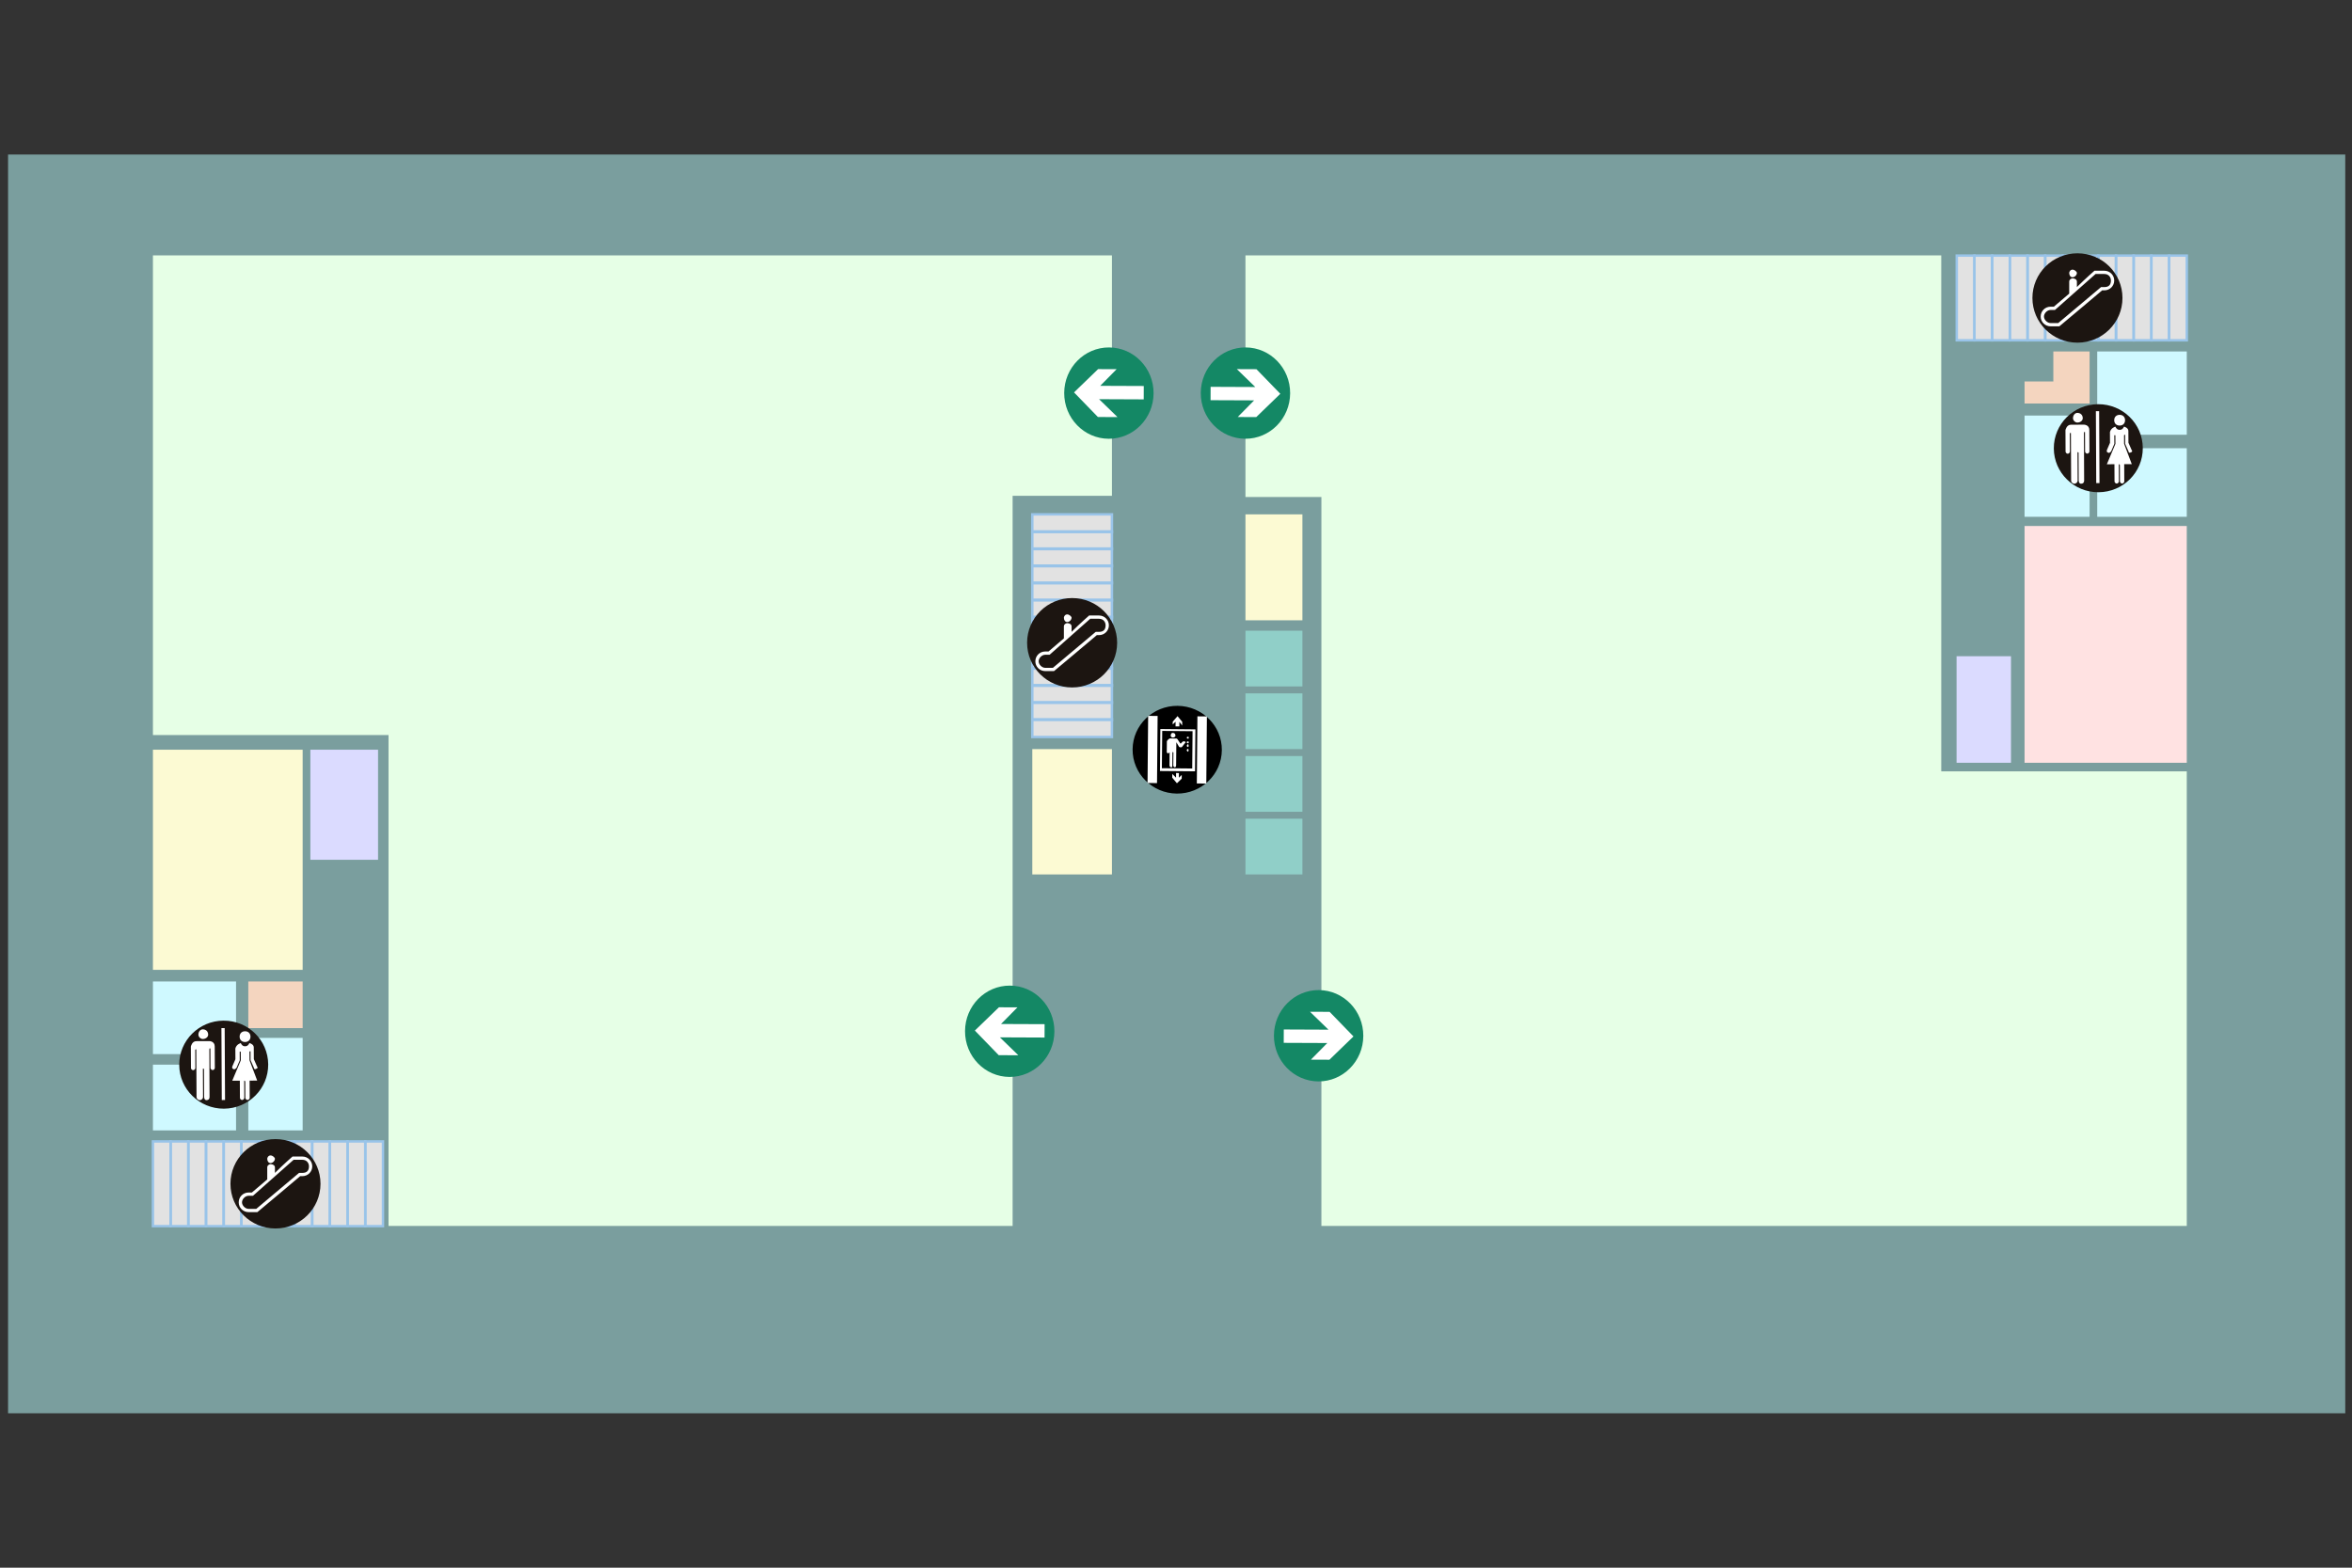 <?xml version="1.0" encoding="utf-8"?>
<!-- Generator: Adobe Illustrator 17.0.0, SVG Export Plug-In . SVG Version: 6.00 Build 0)  -->
<!DOCTYPE svg PUBLIC "-//W3C//DTD SVG 1.1//EN" "http://www.w3.org/Graphics/SVG/1.1/DTD/svg11.dtd">
<svg version="1.1" id="图层_1" xmlns="http://www.w3.org/2000/svg" xmlns:xlink="http://www.w3.org/1999/xlink" x="0px" y="0px"
	 width="1920px" height="1280px" viewBox="0 0 1920 1280" enable-background="new 0 0 1920 1280" xml:space="preserve">
<rect x="0" y="0" width="1920" height="1280" fill="#333333" stroke="none"/>
<rect x="6.581" y="126.171" opacity="0.7" fill="#99CCCC" enable-background="new    " width="1907.912" height="1027.751"/>
<rect x="124.846" y="801.364" fill="#CFF9FF" width="67.85" height="59.299"/>
<rect x="202.694" y="801.364" fill="#F4D5BF" width="44.372" height="38.076"/>
<rect x="202.694" y="847.434" fill="#CFF9FF" width="44.372" height="75.529"/>
<rect x="124.846" y="869.281" fill="#CFF9FF" width="67.85" height="53.682"/>
<rect x="124.845" y="931.963" fill="#E2E2E2" width="187.002" height="69.168"/>
<rect x="1597.345" y="208.685" fill="#E2E2E2" width="187.779" height="69.168"/>
<rect x="1712.027" y="286.963" fill="#CFF9FF" width="73.098" height="68"/>
<rect x="1712.027" y="365.963" fill="#CFF9FF" width="73.098" height="56"/>
<rect x="1652.694" y="339.296" fill="#CFF9FF" width="53.098" height="82.667"/>
<polygon fill="#F4D5BF" points="1676.194,286.963 1676.194,311.463 1652.694,311.463 1652.694,329.463 1705.792,329.463 
	1705.792,318.463 1705.792,311.463 1705.792,286.963 "/>
<rect x="842.694" y="419.963" fill="#E2E2E2" width="65.015" height="181.781"/>
<rect x="1016.694" y="514.963" fill="#90CFC8" width="46.5" height="45.5"/>
<rect x="1016.694" y="419.963" fill="#FCFAD3" width="46.5" height="86.5"/>
<rect x="1016.694" y="566.13" fill="#90CFC8" width="46.5" height="45.5"/>
<rect x="1016.694" y="617.296" fill="#90CFC8" width="46.5" height="45.5"/>
<rect x="1016.694" y="668.463" fill="#90CFC8" width="46.5" height="45.5"/>
<rect x="842.694" y="611.63" fill="#FCFAD3" width="65.015" height="102.333"/>
<rect x="1597.346" y="208.685" fill="none" stroke="#99C4E9" stroke-width="2" stroke-miterlimit="10" width="14.445" height="69.168"/>
<rect x="1611.79" y="208.685" fill="none" stroke="#99C4E9" stroke-width="2" stroke-miterlimit="10" width="14.445" height="69.168"/>
<rect x="1626.235" y="208.685" fill="none" stroke="#99C4E9" stroke-width="2" stroke-miterlimit="10" width="14.445" height="69.168"/>
<rect x="1640.679" y="208.685" fill="none" stroke="#99C4E9" stroke-width="2" stroke-miterlimit="10" width="14.445" height="69.168"/>
<rect x="1655.124" y="208.685" fill="none" stroke="#99C4E9" stroke-width="2" stroke-miterlimit="10" width="14.445" height="69.168"/>
<rect x="1669.568" y="208.685" fill="none" stroke="#99C4E9" stroke-width="2" stroke-miterlimit="10" width="14.445" height="69.168"/>
<rect x="1684.013" y="208.685" fill="none" stroke="#99C4E9" stroke-width="2" stroke-miterlimit="10" width="14.445" height="69.168"/>
<rect x="1698.458" y="208.685" fill="none" stroke="#99C4E9" stroke-width="2" stroke-miterlimit="10" width="14.445" height="69.168"/>
<rect x="1712.902" y="208.685" fill="none" stroke="#99C4E9" stroke-width="2" stroke-miterlimit="10" width="14.445" height="69.168"/>
<rect x="1727.347" y="208.685" fill="none" stroke="#99C4E9" stroke-width="2" stroke-miterlimit="10" width="14.445" height="69.168"/>
<rect x="1741.791" y="208.685" fill="none" stroke="#99C4E9" stroke-width="2" stroke-miterlimit="10" width="14.445" height="69.168"/>
<rect x="1756.236" y="208.685" fill="none" stroke="#99C4E9" stroke-width="2" stroke-miterlimit="10" width="14.445" height="69.168"/>
<rect x="1770.68" y="208.685" fill="none" stroke="#99C4E9" stroke-width="2" stroke-miterlimit="10" width="14.445" height="69.168"/>
<rect x="124.845" y="931.963" fill="none" stroke="#99C4E9" stroke-width="2" stroke-miterlimit="10" width="14.445" height="69.168"/>
<rect x="139.29" y="931.963" fill="none" stroke="#99C4E9" stroke-width="2" stroke-miterlimit="10" width="14.445" height="69.168"/>
<rect x="153.735" y="931.963" fill="none" stroke="#99C4E9" stroke-width="2" stroke-miterlimit="10" width="14.445" height="69.168"/>
<rect x="168.179" y="931.963" fill="none" stroke="#99C4E9" stroke-width="2" stroke-miterlimit="10" width="14.445" height="69.168"/>
<rect x="182.624" y="931.963" fill="none" stroke="#99C4E9" stroke-width="2" stroke-miterlimit="10" width="14.445" height="69.168"/>
<rect x="197.068" y="931.963" fill="none" stroke="#99C4E9" stroke-width="2" stroke-miterlimit="10" width="14.445" height="69.168"/>
<rect x="211.513" y="931.963" fill="none" stroke="#99C4E9" stroke-width="2" stroke-miterlimit="10" width="14.445" height="69.168"/>
<rect x="225.957" y="931.963" fill="none" stroke="#99C4E9" stroke-width="2" stroke-miterlimit="10" width="14.445" height="69.168"/>
<rect x="240.402" y="931.963" fill="none" stroke="#99C4E9" stroke-width="2" stroke-miterlimit="10" width="14.445" height="69.168"/>
<rect x="254.847" y="931.963" fill="none" stroke="#99C4E9" stroke-width="2" stroke-miterlimit="10" width="14.445" height="69.168"/>
<rect x="269.291" y="931.963" fill="none" stroke="#99C4E9" stroke-width="2" stroke-miterlimit="10" width="14.445" height="69.168"/>
<rect x="283.736" y="931.963" fill="none" stroke="#99C4E9" stroke-width="2" stroke-miterlimit="10" width="14.445" height="69.168"/>
<rect x="298.18" y="931.963" fill="none" stroke="#99C4E9" stroke-width="2" stroke-miterlimit="10" width="14.445" height="69.168"/>
<rect x="842.694" y="419.963" fill="none" stroke="#99C4E9" stroke-width="2" stroke-miterlimit="10" width="65.015" height="14.445"/>
<rect x="842.694" y="433.908" fill="none" stroke="#99C4E9" stroke-width="2" stroke-miterlimit="10" width="65.015" height="14.445"/>
<rect x="842.694" y="447.853" fill="none" stroke="#99C4E9" stroke-width="2" stroke-miterlimit="10" width="65.015" height="14.445"/>
<rect x="842.694" y="461.797" fill="none" stroke="#99C4E9" stroke-width="2" stroke-miterlimit="10" width="65.015" height="14.445"/>
<rect x="842.694" y="475.742" fill="none" stroke="#99C4E9" stroke-width="2" stroke-miterlimit="10" width="65.015" height="14.445"/>
<rect x="842.694" y="489.687" fill="none" stroke="#99C4E9" stroke-width="2" stroke-miterlimit="10" width="65.015" height="14.445"/>
<rect x="842.694" y="503.632" fill="none" stroke="#99C4E9" stroke-width="2" stroke-miterlimit="10" width="65.015" height="14.445"/>
<rect x="842.694" y="517.576" fill="none" stroke="#99C4E9" stroke-width="2" stroke-miterlimit="10" width="65.015" height="14.445"/>
<rect x="842.694" y="531.521" fill="none" stroke="#99C4E9" stroke-width="2" stroke-miterlimit="10" width="65.015" height="14.445"/>
<rect x="842.694" y="545.466" fill="none" stroke="#99C4E9" stroke-width="2" stroke-miterlimit="10" width="65.015" height="14.445"/>
<rect x="842.694" y="559.411" fill="none" stroke="#99C4E9" stroke-width="2" stroke-miterlimit="10" width="65.015" height="14.445"/>
<rect x="842.694" y="573.355" fill="none" stroke="#99C4E9" stroke-width="2" stroke-miterlimit="10" width="65.015" height="14.445"/>
<rect x="842.694" y="587.3" fill="none" stroke="#99C4E9" stroke-width="2" stroke-miterlimit="10" width="65.015" height="14.445"/>
<polygon fill="#E6FFE6" points="907.709,208.522 818.625,208.522 798.855,208.522 124.846,208.522 124.846,600.157 317.162,600.157 
	317.162,1000.968 826.625,1000.968 826.625,600.157 826.625,582.183 826.625,404.827 907.709,404.827 "/>
<rect x="124.846" y="612.13" fill="#FCFAD3" width="122.22" height="179.736"/>
<rect x="253.356" y="612.13" fill="#DBDBFF" width="55.269" height="89.868"/>
<rect x="1652.694" y="429.467" fill="#FFE2E2" width="132.431" height="193.333"/>
<rect x="1597.194" y="535.8" fill="#DBDBFF" width="44.431" height="87"/>
<polygon fill="#E6FFE6" points="1584.694,629.8 1584.694,405.8 1584.694,208.522 1016.694,208.522 1016.694,405.8 1078.694,405.8 
	1078.694,1000.968 1584.694,1000.968 1785.125,1000.968 1785.125,629.8 "/>
<g>
	<path d="M997.427,612.48c-0.182,19.772-16.633,35.659-36.75,35.468c-20.116-0.191-36.279-16.383-36.104-36.168
		c0.182-19.777,16.633-35.659,36.749-35.468C981.438,576.499,997.609,592.695,997.427,612.48z"/>
	<path fill="#FFFFFF" d="M964.661,635.769l-3.907,3.767l-3.835-4.611l0.038-3.042l3.067,3.071l0.034-3.797l2.321,0.021l-0.038,3.801
		l2.346-2.261L964.661,635.769z M957.335,589.25l3.911-4.53l3.826,4.607l-0.025,3.046l-2.291-3.067l-0.03,3.801l-3.101-0.021
		l0.034-3.809l-2.341,2.257L957.335,589.25z M954.789,614.355c0,0-0.785,0.751-1.557,0.742l-0.768-0.772l0.085-9.134
		c0,0,0.793-1.514,2.346-2.261l5.421,0.055c0,0,0.768,0.009,1.531,1.54l1.523,2.291c0,0,0.759,0.776,0.776,0.013l1.557-1.506
		c0.772,0.004,1.549,0.013,1.549,0.013c0.764,0.772,0.764,0.772-0.017,1.519l-2.346,3.024c0,0-0.776,0.751-2.32-0.021l-2.282-3.831
		l-0.179,19.035c-0.004,0.763-0.789,1.514-0.789,1.514c-0.772-0.004-1.544-0.776-1.531-1.536l0.097-10.66
		c0,0-0.768-0.764-0.776-0.004l-0.093,10.656c-0.013,0.764-0.013,1.532-0.789,1.515c-0.776-0.009-1.544-0.772-1.536-1.536
		l0.178-19.03c0,0,0,0-0.013,0.755L954.789,614.355z M970.281,612.217c-0.004,0.764-0.013,1.519-0.785,1.515
		c0,0-0.764-0.768-0.755-1.532l0.776-0.755C970.294,611.453,970.281,612.217,970.281,612.217L970.281,612.217z M970.311,609.171
		c0,0-0.004,0.763-0.785,0.751l-0.759-0.768c0.004-0.76,0.785-1.515,0.785-1.515C970.324,607.648,970.316,608.412,970.311,609.171
		L970.311,609.171z M970.341,606.13c-0.013,0.755-0.013,0.755-0.781,0.746c0,0-0.772,0-0.764-0.768
		c0.009-0.759,0.777-0.759,0.777-0.759C970.345,605.362,970.345,605.362,970.341,606.13L970.341,606.13z M970.375,602.32
		c0,0.764,0,0.764-0.784,0.755c0,0-0.768-0.013-0.764-0.772s0.781-0.751,0.781-0.751
		C970.383,601.565,970.383,601.565,970.375,602.32L970.375,602.32z M959.549,600.691c0,0.764-0.784,1.519-2.329,1.506
		c-0.772-0.009-1.544-0.781-1.535-1.54c0.012-1.523,0.797-2.278,1.574-2.27C958.803,598.401,959.574,599.173,959.549,600.691
		L959.549,600.691z M974.307,595.503l-27.086-0.259l-0.306,34.268l28.626,0.258l0.31-34.255L974.307,595.503z M973.518,597.018
		c-0.013,2.287-0.259,28.935-0.276,30.454c-2.325-0.03-22.437-0.212-24.766-0.237c0.017-1.519,0.263-28.168,0.28-30.45
		C951.073,596.814,971.198,596.996,973.518,597.018L973.518,597.018z M984.734,639.757l-7.733-0.072l0.492-54.808l7.738,0.068
		L984.734,639.757z M944.507,639.383l-7.733-0.072l0.488-54.812l7.737,0.063L944.507,639.383z"/>
</g>
<g>
	<path fill="#1C1511" d="M1749.222,365.781c0.098,19.849-16.077,36.02-36.138,36.121c-20.057,0.098-36.397-15.916-36.499-35.761
		c-0.093-19.849,16.086-36.015,36.147-36.117C1732.788,329.918,1749.124,345.932,1749.222,365.781z"/>
	<g>
		<path fill="#FFFFFF" d="M1734.748,343.064c0.009,2.63-1.752,4.39-4.407,4.403c-2.656,0.008-4.433-1.731-4.45-4.361
			c-0.013-2.63,1.752-4.391,4.407-4.403C1732.949,338.691,1734.731,340.434,1734.748,343.064L1734.748,343.064z"/>
		<path fill="#FFFFFF" d="M1689.713,368.703c0.009,0.878-0.874,1.761-1.76,1.765c-0.883,0-1.777-0.874-1.777-1.748l-0.085-17.528
			c0,0,0.866-4.387,4.403-4.408l10.631-0.051c0,0,4.42-0.021,4.441,4.361l0.089,17.533c0,0.878-0.878,1.752-1.765,1.76
			c-0.886,0.004-1.773-0.87-1.782-1.743l-0.076-15.777c0,0-0.891-0.878-0.878,0.883l0.182,38.569
			c0.013,1.748-0.861,2.626-2.639,2.643c-0.882,0-1.777-0.874-1.782-2.626l-0.11-22.789c0,0-0.891-0.878-0.887,0l0.107,22.793
			c0.012,1.752-1.756,2.639-2.643,2.643c-0.878,0.004-2.656-0.87-2.668-2.617l-0.187-38.565c0,0-0.004-0.878-0.882,0.004
			L1689.713,368.703z"/>
		<path fill="#FFFFFF" d="M1737.437,351.812l0.059,9.647l2.681,6.121c0.891,0.874,0.009,1.756-0.874,1.761
			c-0.887,0.878-1.773,0.009-1.781-0.87l-2.685-6.121l-0.025-7.012c-0.013-0.882-0.895,0-0.895,0l0.038,7.012l6.278,16.621
			l-6.197,0.03l0.072,14.033c0.004,0.874-0.878,1.756-1.765,1.756c-0.882,0.009-1.773-0.861-1.777-1.739l-0.063-13.15
			c-0.009-0.87-0.891-0.87-0.891-0.87l0.063,14.02c0.009,0.878-0.869,1.761-1.76,1.765c-0.887,0.008-1.777-0.87-1.777-1.744
			l-0.068-14.024l-6.202,0.026l7.008-16.685l-0.042-7.012h-0.883l0.038,7.012l-2.626,6.151c-0.882,0.883-1.765,1.761-2.655,0.895
			c-0.882,0.004-0.891-0.878-0.891-1.756l2.626-6.143l-0.043-8.768c0.87-3.512,4.403-4.403,4.403-4.403
			c0.891,1.748,1.786,2.622,3.555,2.613s2.647-0.895,3.529-2.652C1733.887,348.324,1737.429,349.181,1737.437,351.812
			L1737.437,351.812z"/>
		<path fill="#FFFFFF" d="M1700.213,341.478c0.009,1.756-1.76,3.516-4.416,3.533c-1.769,0.009-3.546-1.739-3.555-3.499
			c-0.017-2.618,1.743-4.387,3.516-4.399C1698.414,337.104,1700.196,338.843,1700.213,341.478L1700.213,341.478z"/>
		
			<rect x="1710.936" y="336.222" transform="matrix(1 -0.005 0.005 1 -1.699 8.052)" fill="#FFFFFF" width="2.66" height="58.735"/>
	</g>
</g>
<g>
	<path fill="#1C1511" d="M911.955,524.805c0,20.15-16.455,36.486-36.754,36.486c-20.298,0-36.753-16.336-36.753-36.486
		c0-20.158,16.455-36.499,36.753-36.499C895.5,488.306,911.955,504.646,911.955,524.805z"/>
	<path fill="#FFFFFF" d="M889.09,502.547L889.09,502.547c0,0-7.169,6.231-14.338,13.354v-4.454c0-1.778-1.79-2.668-3.585-2.668
		c-0.895,0-2.685,0.891-2.685,2.668v9.791c-6.27,5.341-12.544,10.682-12.544,10.682c-0.895,0-2.69,0-2.69,0
		c-4.475,0-8.064,3.559-8.064,8.018c0,4.446,3.589,8.005,8.064,8.005h7.169c0,0,34.047-28.482,34.946-29.372
		c0.891,0,1.791,0,1.791,0c4.479,0,8.064-3.559,8.064-8.014c0-4.446-3.585-8.009-8.064-8.009L889.09,502.547L889.09,502.547z
		 M897.155,505.215c3.58,0,5.375,2.668,5.375,5.341c0,3.563-1.794,5.345-5.375,5.345h-2.69l-34.942,29.372c-0.895,0-6.274,0-6.274,0
		c-2.689,0-5.375-2.668-5.375-5.336s2.685-5.345,5.375-5.345h3.585c0,0,32.257-28.481,33.152-29.377
		C890.885,505.215,897.155,505.215,897.155,505.215L897.155,505.215z M874.752,504.324c0,1.786-1.79,3.559-3.585,3.559
		c-1.786,0-2.685-1.773-2.685-3.559c0-0.891,0.899-2.668,2.685-2.668C872.962,501.656,874.752,503.433,874.752,504.324
		L874.752,504.324z"/>
</g>
<g>
	<path fill="#148865" d="M941.696,321.111c-0.089,20.591-16.485,37.216-36.635,37.136c-20.141-0.093-36.41-16.85-36.321-37.432
		c0.085-20.591,16.485-37.216,36.635-37.135C925.521,283.764,941.782,300.524,941.696,321.111z"/>
	<path fill="#FFFFFF" d="M933.696,315.168l-35.561-0.144l13.392-13.583l-15.119-0.063l-19.645,19.013l19.48,20.087l16.01,0.068
		l-15.06-14.619l36.461,0.157L933.696,315.168z"/>
</g>
<g>
	<path fill="#148865" d="M860.739,842.17c-0.089,20.591-16.485,37.216-36.635,37.136c-20.141-0.093-36.41-16.85-36.321-37.432
		c0.085-20.591,16.485-37.216,36.635-37.135C844.564,804.822,860.824,821.583,860.739,842.17z"/>
	<path fill="#FFFFFF" d="M852.738,836.227l-35.561-0.144l13.392-13.583l-15.119-0.063l-19.645,19.013l19.48,20.087l16.009,0.068
		l-15.059-14.619l36.461,0.157L852.738,836.227z"/>
</g>
<g>
	<path fill="#148865" d="M1039.944,845.529c0.089-20.591,16.485-37.216,36.635-37.136c20.141,0.093,36.41,16.85,36.321,37.432
		c-0.085,20.591-16.485,37.216-36.635,37.135C1056.119,882.877,1039.859,866.116,1039.944,845.529z"/>
	<path fill="#FFFFFF" d="M1047.945,851.472l35.561,0.144l-13.392,13.583l15.119,0.063l19.645-19.013l-19.48-20.087l-16.01-0.068
		l15.059,14.619l-36.461-0.157L1047.945,851.472z"/>
</g>
<g>
	<path fill="#148865" d="M980.216,320.815c0.089-20.591,16.485-37.216,36.635-37.136c20.141,0.093,36.41,16.85,36.321,37.432
		c-0.085,20.591-16.485,37.216-36.635,37.135C996.391,358.162,980.131,341.402,980.216,320.815z"/>
	<path fill="#FFFFFF" d="M988.217,326.758l35.561,0.144l-13.392,13.583l15.119,0.063l19.645-19.013l-19.48-20.087l-16.009-0.068
		L1024.72,316l-36.461-0.157L988.217,326.758z"/>
</g>
<g>
	<path fill="#1C1511" d="M218.943,869.099c0.098,19.849-16.077,36.02-36.138,36.121c-20.057,0.098-36.397-15.916-36.499-35.761
		c-0.093-19.849,16.086-36.015,36.147-36.117C202.509,833.236,218.845,849.25,218.943,869.099z"/>
	<g>
		<path fill="#FFFFFF" d="M204.469,846.382c0.009,2.63-1.752,4.39-4.407,4.403c-2.656,0.008-4.433-1.731-4.45-4.361
			c-0.013-2.63,1.752-4.391,4.407-4.403C202.67,842.009,204.452,843.752,204.469,846.382L204.469,846.382z"/>
		<path fill="#FFFFFF" d="M159.434,872.021c0.009,0.878-0.874,1.761-1.76,1.765c-0.883,0-1.778-0.874-1.778-1.748l-0.085-17.528
			c0,0,0.866-4.386,4.403-4.408l10.631-0.051c0,0,4.42-0.021,4.441,4.361l0.089,17.533c0,0.878-0.878,1.752-1.765,1.76
			c-0.887,0.004-1.773-0.87-1.782-1.743l-0.076-15.777c0,0-0.891-0.878-0.878,0.883l0.182,38.569
			c0.013,1.748-0.861,2.626-2.639,2.643c-0.882,0-1.777-0.874-1.782-2.626l-0.11-22.789c0,0-0.891-0.878-0.887,0l0.107,22.793
			c0.012,1.752-1.756,2.639-2.643,2.643c-0.878,0.004-2.656-0.87-2.668-2.617l-0.187-38.565c0,0-0.004-0.878-0.882,0.004
			L159.434,872.021z"/>
		<path fill="#FFFFFF" d="M207.158,855.13l0.059,9.647l2.681,6.121c0.891,0.874,0.009,1.756-0.874,1.761
			c-0.887,0.878-1.773,0.009-1.781-0.87l-2.685-6.121l-0.025-7.012c-0.013-0.882-0.895,0-0.895,0l0.038,7.012l6.278,16.621
			l-6.197,0.03l0.072,14.033c0.004,0.874-0.878,1.756-1.765,1.756c-0.882,0.009-1.773-0.861-1.778-1.739l-0.063-13.15
			c-0.009-0.87-0.891-0.87-0.891-0.87l0.064,14.02c0.009,0.878-0.869,1.761-1.76,1.765c-0.887,0.008-1.778-0.87-1.778-1.744
			l-0.068-14.024l-6.202,0.026l7.008-16.685l-0.042-7.012h-0.883l0.038,7.012l-2.626,6.151c-0.882,0.883-1.764,1.761-2.655,0.895
			c-0.882,0.004-0.891-0.878-0.891-1.756l2.626-6.143l-0.043-8.768c0.87-3.512,4.403-4.403,4.403-4.403
			c0.891,1.748,1.786,2.622,3.555,2.613c1.769-0.009,2.647-0.895,3.529-2.652C203.608,851.642,207.15,852.499,207.158,855.13
			L207.158,855.13z"/>
		<path fill="#FFFFFF" d="M169.934,844.796c0.009,1.756-1.761,3.516-4.416,3.533c-1.769,0.009-3.546-1.739-3.555-3.499
			c-0.017-2.618,1.743-4.386,3.516-4.399C168.135,840.422,169.917,842.161,169.934,844.796L169.934,844.796z"/>
		
			<rect x="180.638" y="839.484" transform="matrix(1 -0.005 0.005 1 -4.082 0.865)" fill="#FFFFFF" width="2.66" height="58.735"/>
	</g>
</g>
<g>
	<path fill="#1C1511" d="M261.634,966.553c0,20.15-16.455,36.486-36.754,36.486c-20.298,0-36.753-16.336-36.753-36.486
		c0-20.158,16.455-36.499,36.753-36.499C245.178,930.054,261.634,946.395,261.634,966.553z"/>
	<path fill="#FFFFFF" d="M238.769,944.295L238.769,944.295c0,0-7.169,6.231-14.338,13.354v-4.454c0-1.778-1.79-2.668-3.585-2.668
		c-0.895,0-2.685,0.891-2.685,2.668v9.791c-6.27,5.341-12.544,10.682-12.544,10.682c-0.895,0-2.69,0-2.69,0
		c-4.475,0-8.064,3.559-8.064,8.018c0,4.446,3.589,8.005,8.064,8.005h7.169c0,0,34.047-28.482,34.946-29.372
		c0.891,0,1.791,0,1.791,0c4.479,0,8.064-3.559,8.064-8.014c0-4.446-3.585-8.009-8.064-8.009h-8.064V944.295z M246.833,946.963
		c3.58,0,5.375,2.668,5.375,5.341c0,3.563-1.794,5.345-5.375,5.345h-2.69l-34.942,29.372c-0.895,0-6.274,0-6.274,0
		c-2.689,0-5.375-2.668-5.375-5.336s2.685-5.345,5.375-5.345h3.585c0,0,32.257-28.481,33.152-29.377
		C240.563,946.963,246.833,946.963,246.833,946.963L246.833,946.963z M224.43,946.073c0,1.786-1.79,3.559-3.585,3.559
		c-1.786,0-2.685-1.773-2.685-3.559c0-0.891,0.899-2.669,2.685-2.669C222.64,943.404,224.43,945.182,224.43,946.073L224.43,946.073z
		"/>
</g>
<g>
	<path fill="#1C1511" d="M1732.627,243.302c0,20.15-16.455,36.486-36.754,36.486c-20.298,0-36.753-16.336-36.753-36.486
		c0-20.158,16.455-36.499,36.753-36.499C1716.172,206.803,1732.627,223.144,1732.627,243.302z"/>
	<path fill="#FFFFFF" d="M1709.762,221.044L1709.762,221.044c0,0-7.169,6.231-14.338,13.354v-4.454c0-1.778-1.79-2.668-3.585-2.668
		c-0.895,0-2.685,0.891-2.685,2.668v9.791c-6.27,5.341-12.544,10.682-12.544,10.682c-0.895,0-2.69,0-2.69,0
		c-4.475,0-8.064,3.559-8.064,8.018c0,4.446,3.589,8.005,8.064,8.005h7.169c0,0,34.047-28.482,34.946-29.372
		c0.891,0,1.791,0,1.791,0c4.479,0,8.064-3.559,8.064-8.014c0-4.446-3.585-8.009-8.064-8.009h-8.064L1709.762,221.044
		L1709.762,221.044z M1717.826,223.712c3.58,0,5.375,2.668,5.375,5.341c0,3.563-1.794,5.345-5.375,5.345h-2.69l-34.942,29.372
		c-0.895,0-6.274,0-6.274,0c-2.689,0-5.375-2.668-5.375-5.337c0-2.668,2.685-5.345,5.375-5.345h3.585
		c0,0,32.257-28.481,33.152-29.377C1711.556,223.712,1717.826,223.712,1717.826,223.712L1717.826,223.712z M1695.423,222.822
		c0,1.786-1.79,3.559-3.585,3.559c-1.786,0-2.685-1.773-2.685-3.559c0-0.891,0.899-2.668,2.685-2.668
		C1693.633,220.153,1695.423,221.931,1695.423,222.822L1695.423,222.822z"/>
</g>
</svg>
